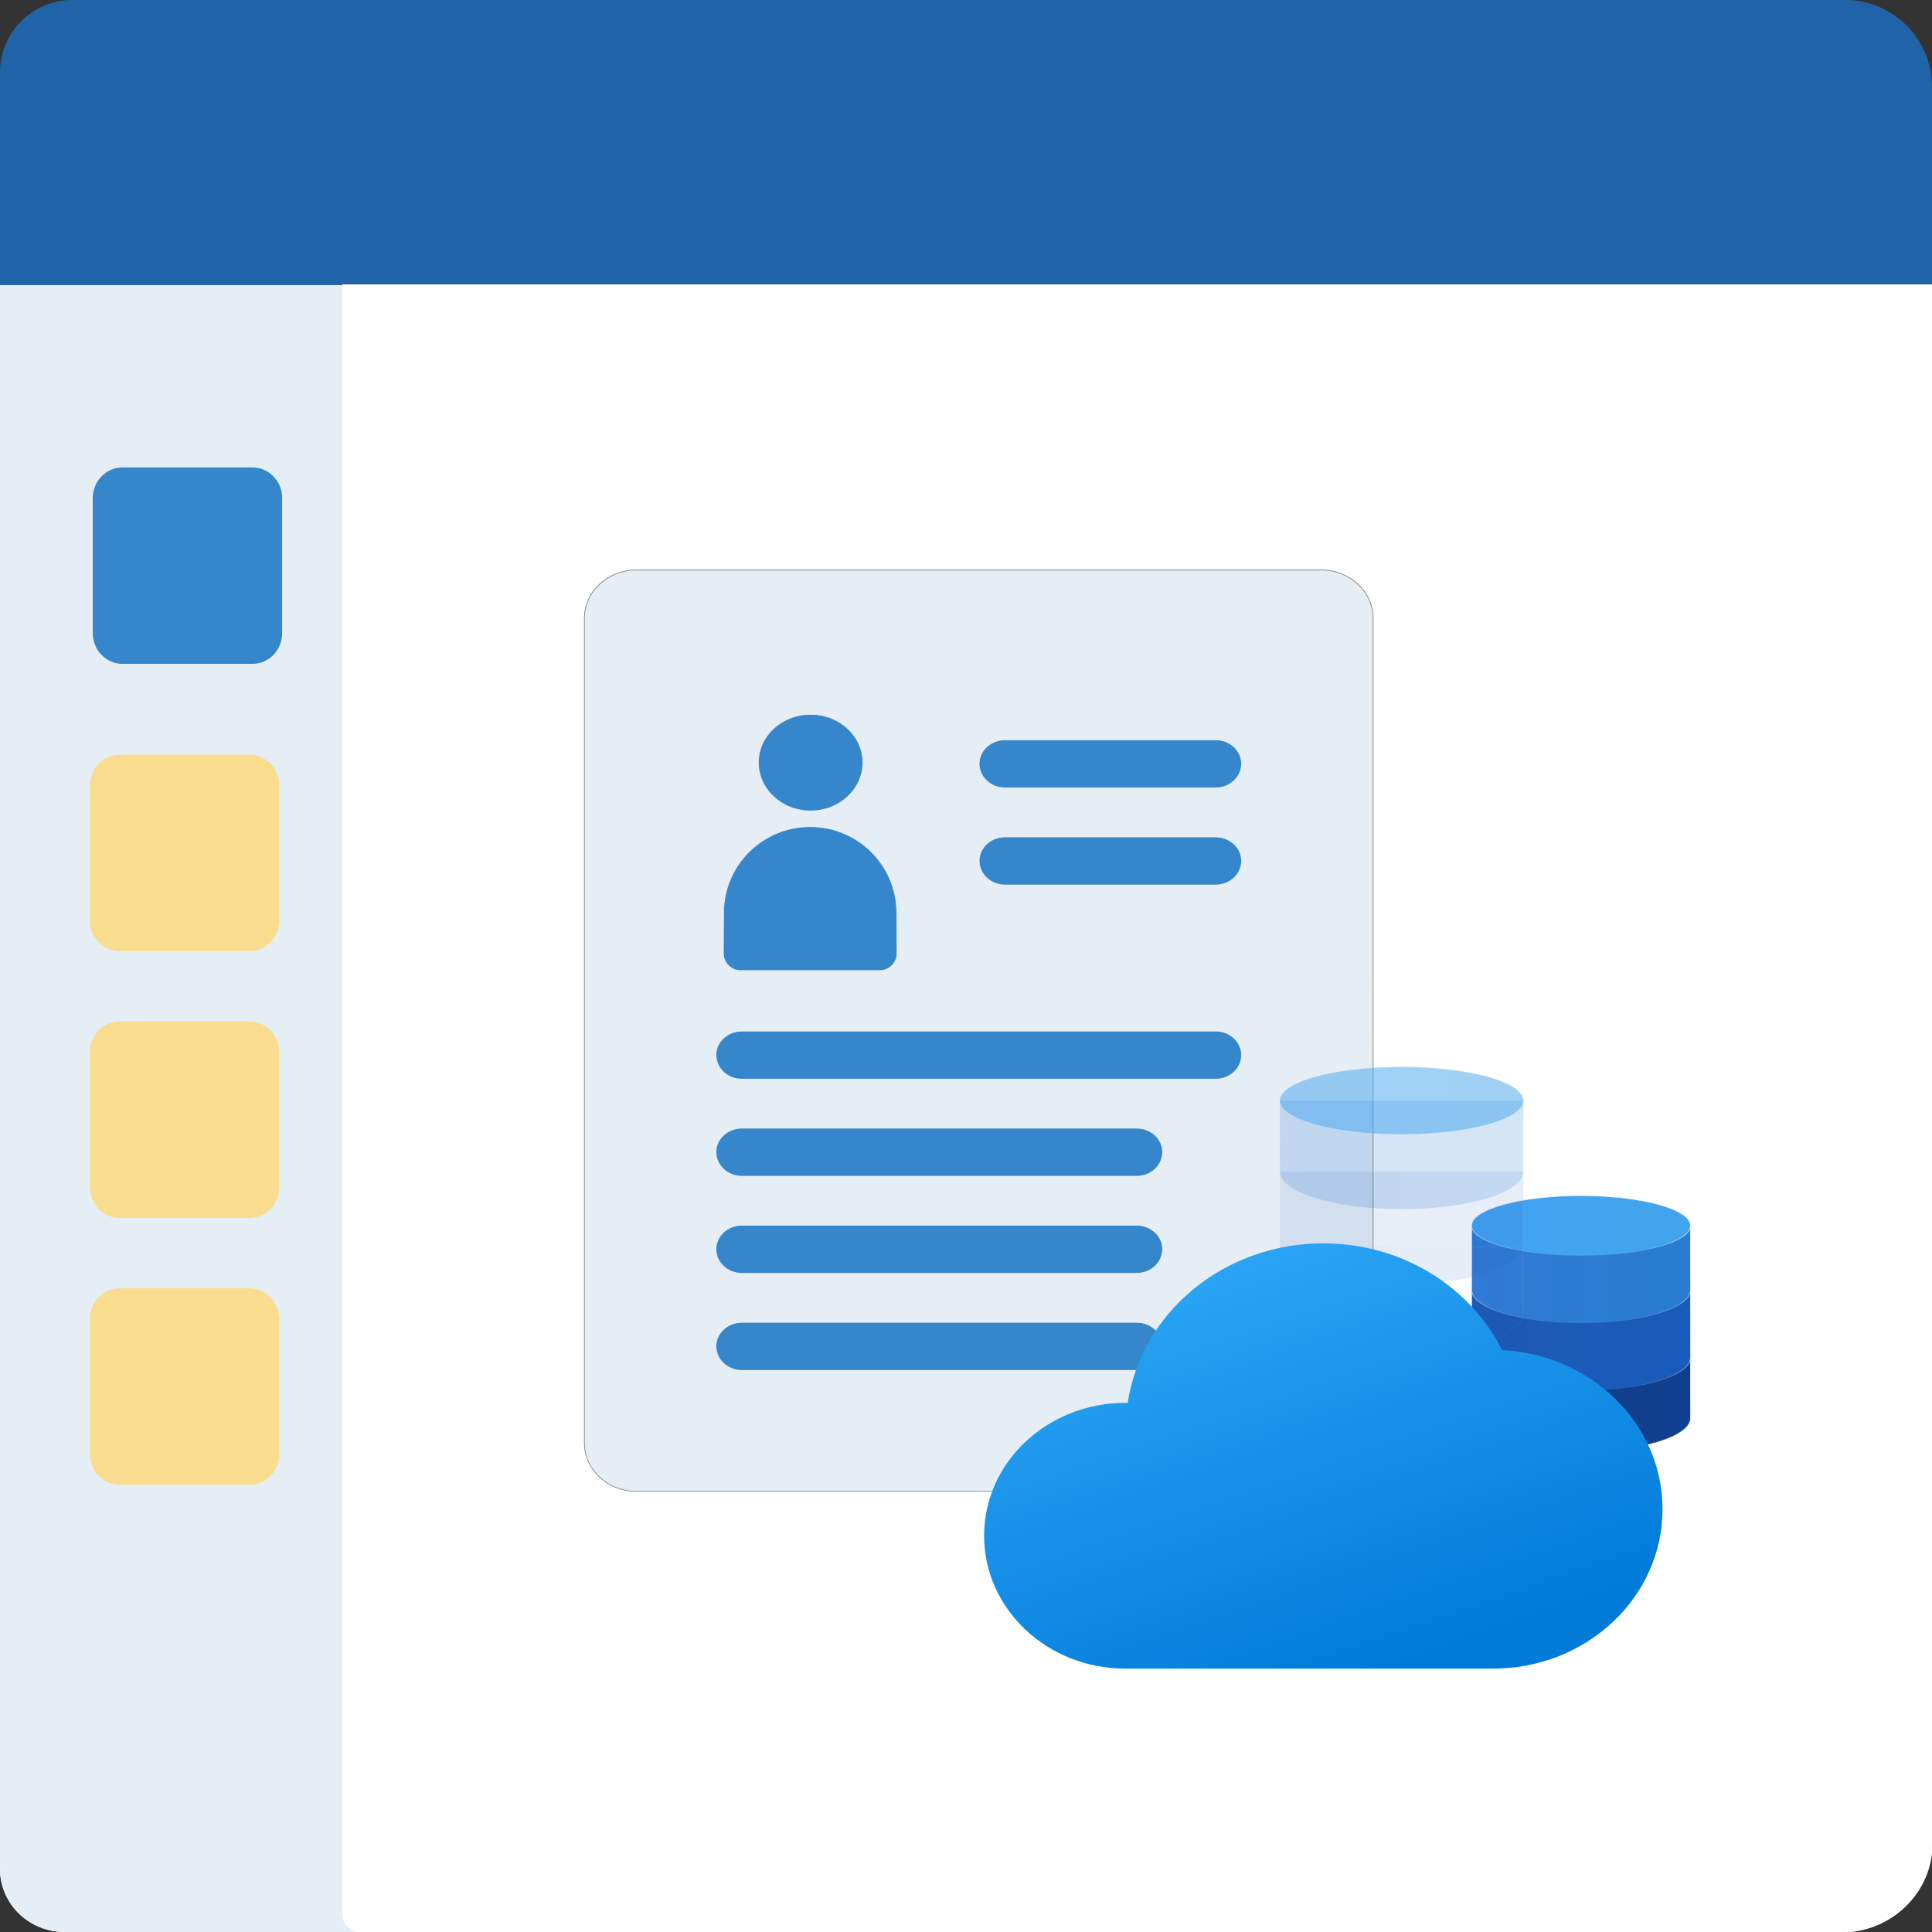 <svg width="400" height="400" viewBox="0 0 400 400" fill="none" xmlns="http://www.w3.org/2000/svg">
<rect x="0" y="0" width="400" height="400" fill="#333333" stroke="none"/>
<g clip-path="url(#clip0_3_193)">
<path d="M86 400H13.383C11.625 400.001 9.884 399.665 8.26 399.01C6.635 398.356 5.159 397.395 3.916 396.184C2.673 394.972 1.688 393.534 1.016 391.952C0.344 390.37 -0.002 388.673 5.14231e-06 386.961V59H72.629V386.961C72.628 388.673 72.972 390.368 73.644 391.95C74.315 393.531 75.299 394.97 76.541 396.18C77.783 397.39 79.258 398.351 80.881 399.007C82.504 399.663 84.243 400 86 400Z" fill="white"/>
<path d="M86 400H13.383C11.625 400.001 9.884 399.665 8.26 399.01C6.635 398.356 5.159 397.395 3.916 396.184C2.673 394.972 1.688 393.534 1.016 391.952C0.344 390.37 -0.002 388.673 5.14231e-06 386.961V59H72.629V386.961C72.628 388.673 72.972 390.368 73.644 391.95C74.315 393.531 75.299 394.97 76.541 396.18C77.783 397.39 79.258 398.351 80.881 399.007C82.504 399.663 84.243 400 86 400Z" fill="#E6EEF5"/>
<path d="M51.675 156.25H24.744C21.351 156.25 18.6 159.103 18.6 162.622V190.546C18.6 194.065 21.351 196.918 24.744 196.918H51.675C55.068 196.918 57.819 194.065 57.819 190.546V162.622C57.819 159.103 55.068 156.25 51.675 156.25Z" fill="#FED86E" fill-opacity="0.76"/>
<path d="M51.675 211.493H24.744C21.351 211.493 18.6 214.345 18.6 217.864V245.789C18.6 249.308 21.351 252.16 24.744 252.16H51.675C55.068 252.16 57.819 249.308 57.819 245.789V217.864C57.819 214.345 55.068 211.493 51.675 211.493Z" fill="#FED86E" fill-opacity="0.76"/>
<path d="M51.675 266.735H24.744C21.351 266.735 18.6 269.588 18.6 273.106V301.031C18.6 304.55 21.351 307.402 24.744 307.402H51.675C55.068 307.402 57.819 304.55 57.819 301.031V273.106C57.819 269.588 55.068 266.735 51.675 266.735Z" fill="#FED86E" fill-opacity="0.76"/>
<path d="M52.277 96.774H25.347C21.953 96.774 19.202 99.626 19.202 103.146V131.07C19.202 134.589 21.953 137.442 25.347 137.442H52.277C55.67 137.442 58.422 134.589 58.422 131.07V103.146C58.422 99.626 55.67 96.774 52.277 96.774Z" fill="#3586CB"/>
<path d="M0 15C0 6.716 6.716 0 15 0H382C391.941 0 400 8.059 400 18V59H0V15Z" fill="#297CD2"/>
<path d="M0 15C0 6.716 6.716 0 15 0H382C391.941 0 400 8.059 400 18V59H0V15Z" fill="black" fill-opacity="0.2"/>
<path d="M71 59H400V381.682C400 391.798 391.543 400 381.113 400H74.878C72.736 400 71 398.316 71 396.239V59Z" fill="white" stroke="white" stroke-width="0.25"/>
<path d="M284.284 127.965V298.813C284.284 304.312 279.452 308.778 273.473 308.778H131.811C125.831 308.778 121 304.312 121 298.813V127.965C121 122.466 125.831 118 131.811 118H273.473C279.452 118 284.284 122.466 284.284 127.965Z" fill="white" fill-opacity="0.833"/>
<path d="M284.284 127.965V298.813C284.284 304.312 279.452 308.778 273.473 308.778H131.811C125.831 308.778 121 304.312 121 298.813V127.965C121 122.466 125.831 118 131.811 118H273.473C279.452 118 284.284 122.466 284.284 127.965Z" fill="#E6EEF5"/>
<path d="M284.284 127.965V298.813C284.284 304.312 279.452 308.778 273.473 308.778H131.811C125.831 308.778 121 304.312 121 298.813V127.965C121 122.466 125.831 118 131.811 118H273.473C279.452 118 284.284 122.466 284.284 127.965Z" stroke="url(#paint0_linear_3_193)" stroke-width="0.15"/>
<path d="M284.284 127.965V298.813C284.284 304.312 279.452 308.778 273.473 308.778H131.811C125.831 308.778 121 304.312 121 298.813V127.965C121 122.466 125.831 118 131.811 118H273.473C279.452 118 284.284 122.466 284.284 127.965Z" stroke="#696969" stroke-opacity="0.8" stroke-width="0.15"/>
<path d="M178.641 157.859C178.641 163.356 173.808 167.824 167.83 167.824C161.852 167.824 157.018 163.356 157.018 157.859C157.018 152.362 161.852 147.894 167.83 147.894C173.808 147.894 178.641 152.362 178.641 157.859Z" fill="#3586CB" stroke="url(#paint1_linear_3_193)" stroke-width="0.15"/>
<path d="M149.816 188.997C149.816 179.138 157.838 171.146 167.738 171.146C177.637 171.146 185.661 179.138 185.661 188.997V197.367C185.661 199.299 184.084 200.869 182.144 200.869H153.332C151.392 200.869 149.816 199.299 149.816 197.367V188.997Z" fill="#3586CB" stroke="url(#paint2_linear_3_193)" stroke-width="0.15"/>
<path d="M153.606 233.574H235.333C238.3 233.574 240.696 235.794 240.696 238.513C240.696 241.234 238.3 243.454 235.333 243.454H153.606C150.639 243.454 148.242 241.234 148.242 238.513C148.242 235.794 150.639 233.574 153.606 233.574Z" fill="#3586CB" stroke="url(#paint3_linear_3_193)" stroke-width="0.15"/>
<path d="M153.606 213.475H251.678C254.646 213.475 257.042 215.694 257.042 218.414C257.042 221.135 254.646 223.354 251.678 223.354H153.606C150.639 223.354 148.242 221.135 148.242 218.414C148.242 215.694 150.639 213.475 153.606 213.475Z" fill="#3586CB" stroke="url(#paint4_linear_3_193)" stroke-width="0.15"/>
<path d="M153.606 273.774H235.333C238.3 273.774 240.696 275.994 240.696 278.715C240.696 281.434 238.3 283.654 235.333 283.654H153.606C150.639 283.654 148.242 281.434 148.242 278.715C148.242 275.994 150.639 273.774 153.606 273.774Z" fill="#3586CB" stroke="url(#paint5_linear_3_193)" stroke-width="0.15"/>
<path d="M153.606 253.675H235.333C238.3 253.675 240.696 255.893 240.696 258.614C240.696 261.334 238.3 263.553 235.333 263.553H153.606C150.639 263.553 148.242 261.334 148.242 258.614C148.242 255.893 150.639 253.675 153.606 253.675Z" fill="#3586CB" stroke="url(#paint6_linear_3_193)" stroke-width="0.15"/>
<path d="M208.091 173.275H251.678C254.646 173.275 257.041 175.494 257.041 178.214C257.041 180.935 254.646 183.153 251.678 183.153H208.091C205.123 183.153 202.727 180.935 202.727 178.214C202.727 175.494 205.123 173.275 208.091 173.275Z" fill="#3586CB" stroke="url(#paint7_linear_3_193)" stroke-width="0.15"/>
<path d="M208.091 153.175H251.678C254.646 153.175 257.041 155.394 257.041 158.115C257.041 160.834 254.646 163.054 251.678 163.054H208.091C205.123 163.054 202.727 160.834 202.727 158.115C202.727 155.394 205.123 153.175 208.091 153.175Z" fill="#3586CB" stroke="url(#paint8_linear_3_193)" stroke-width="0.15"/>
<path d="M350 281.107V281.112V281.119V281.126V281.134V281.141V281.149V281.158V281.166V281.175V281.183V281.192V281.202V281.211V281.221V281.232V281.242V281.252V281.264V281.274V281.285V281.297V281.309V281.32V281.333V281.345V281.358V281.371V281.384V281.398V281.41V281.424V281.439V281.452V281.467V281.482V281.497V281.512V281.526V281.542V281.558V281.574V281.59V281.606V281.623V281.639V281.656V281.673V281.69V281.708V281.726V281.744V281.762V281.78V281.798V281.818V281.836V281.855V281.875V281.894V281.913V281.934V281.953V281.974V281.994V282.015V282.035V282.057V282.077V282.099V282.12V282.142V282.164V282.185V282.208V282.23V282.252V282.275V282.298V282.321V282.343V282.367V282.391V282.414V282.438V282.462V282.487V282.511V282.535V282.56V282.585V282.61V282.635V282.66V282.685V282.711V282.736V282.762V282.788V282.814V282.841V282.867V282.894V282.92V282.948V282.974V283.001V283.028V283.056V283.083V283.111V283.139V283.167V283.194V283.223V283.251V283.28V283.308V283.337V283.366V283.395V283.424V283.453V283.482V283.512V283.541V283.571V283.601V283.631V283.661V283.692V283.721V283.752V283.783V283.813V283.844V283.875V283.906V283.936V283.967V283.999V284.03V284.061V284.093V284.125V284.156V284.188V284.22V284.253V284.284V284.316V284.348V284.381V284.413V284.446V284.479V284.512V284.544V284.577V284.61V284.643V284.676V284.71V284.743V284.776V284.81V284.843V284.877V284.91V284.944V284.978V285.013V285.046V285.08V285.114V285.148V285.182V285.217V285.252V285.286V285.32V285.355V285.389V285.423V285.459V285.494V285.528V285.563V285.599V285.633V285.668V285.703V285.739V285.774V285.809V285.844V285.88V285.915V285.95V285.985V286.021V286.056V286.092V286.128V286.163V286.198V286.235V286.27V286.306V286.342V286.378V286.413V286.45V286.485V286.521V286.557V286.593V286.628V286.665V286.701V286.736V286.773V286.809V286.846V286.881V286.917V286.954V286.99V287.025V287.062V287.098V287.135V287.17V287.206V287.243V287.279V287.316V287.351V287.387V287.424V287.46V287.496V287.532V287.568V287.605V287.641V287.677V287.713V287.749V287.785V287.821V287.857V287.894V287.93V287.965V288.002V288.038V288.073V288.11V288.145V288.181V288.217V288.253V288.288V288.325V288.36V288.396V288.432V288.467V288.503V288.539V288.574V288.609V288.646V288.681V288.716V288.751V288.787V288.822V288.857V288.893V288.928V288.963V288.997V289.032V289.068V289.103V289.137V289.172V289.207V289.242V289.276V289.311V289.345V289.379V289.414V289.449V289.483V289.517V289.551V289.585V289.62V289.653V289.687V289.721V289.754V289.788V289.822V289.855V289.888V289.922V289.955V289.988V290.021V290.054V290.087V290.12V290.153V290.185V290.218V290.251V290.283V290.316V290.348V290.38V290.411V290.443V290.475V290.507V290.539V290.571V290.603V290.633V290.665V290.696V290.727V290.757V290.789V290.82V290.851V290.88V290.911V290.942V290.971V291.002V291.032V291.061V291.091V291.12V291.15V291.179V291.209V291.238V291.267V291.296V291.325V291.354V291.382V291.41V291.439V291.466V291.495V291.522V291.55V291.578V291.605V291.632V291.66V291.687V291.713V291.74V291.767V291.794V291.82V291.846V291.872V291.897V291.924V291.95V291.975V292V292.025V292.05V292.075V292.1V292.124V292.149V292.173V292.197V292.221V292.244V292.268V292.291V292.315V292.338V292.361V292.383V292.406V292.428V292.45V292.472V292.495V292.516V292.537V292.559V292.58V292.601V292.622V292.643V292.663V292.683V292.703V292.723V292.743V292.762V292.781V292.801V292.819V292.838V292.857V292.875V292.893V292.911V292.929V292.946V292.964V292.982V292.999V293.015V293.032V293.048V293.064V293.08V293.096V293.111V293.126V293.142V293.157V293.172V293.185V293.2V293.214V293.228V293.241V293.255V293.268V293.281V293.294V293.306V293.319V293.331V293.342V293.354V293.365V293.377V293.388V293.398V293.408V293.419V293.429V293.438V293.448V293.457V293.466V293.476V293.484V293.491V293.499V293.507V293.515V293.522V293.53V293.537V293.543V293.55V293.555V293.561V293.567V293.572V293.577V293.583V293.586V293.59V293.595V293.598V293.602V293.605V293.609C350 294.534 349.39 295.431 348.248 296.261C347.108 297.09 345.451 297.84 343.399 298.472C339.292 299.733 333.613 300.515 327.338 300.515C321.064 300.515 315.386 299.733 311.28 298.472C309.226 297.84 307.57 297.09 306.43 296.261C305.288 295.431 304.678 294.534 304.678 293.609V293.605V293.602V293.598V293.595V293.59V293.586V293.583V293.577V293.572V293.567V293.561V293.555V293.55V293.543V293.537V293.53V293.522V293.515V293.507V293.499V293.491V293.484V293.476V293.466V293.457V293.448V293.438V293.429V293.419V293.408V293.398V293.388V293.377V293.365V293.354V293.342V293.331V293.319V293.306V293.294V293.281V293.268V293.255V293.241V293.228V293.214V293.2V293.185V293.172V293.157V293.142V293.126V293.111V293.096V293.08V293.064V293.048V293.032V293.015V292.999V292.982V292.964V292.946V292.929V292.911V292.893V292.875V292.857V292.838V292.819V292.801V292.781V292.762V292.743V292.723V292.703V292.683V292.663V292.643V292.622V292.601V292.58V292.559V292.537V292.516V292.495V292.472V292.45V292.428V292.406V292.383V292.361V292.338V292.315V292.291V292.268V292.244V292.221V292.197V292.173V292.149V292.124V292.1V292.075V292.05V292.025V292V291.975V291.95V291.924V291.897V291.872V291.846V291.82V291.794V291.767V291.74V291.713V291.687V291.66V291.632V291.605V291.578V291.55V291.522V291.495V291.466V291.439V291.41V291.382V291.354V291.325V291.296V291.267V291.238V291.209V291.179V291.15V291.12V291.091V291.061V291.032V291.002V290.971V290.942V290.911V290.88V290.851V290.82V290.789V290.757V290.727V290.696V290.665V290.633V290.603V290.571V290.539V290.507V290.475V290.443V290.411V290.38V290.348V290.316V290.283V290.251V290.218V290.185V290.153V290.12V290.087V290.054V290.021V289.988V289.955V289.922V289.888V289.855V289.822V289.788V289.754V289.721V289.687V289.653V289.62V289.585V289.551V289.517V289.483V289.449V289.414V289.379V289.345V289.311V289.276V289.242V289.207V289.172V289.137V289.103V289.068V289.032V288.997V288.963V288.928V288.893V288.857V288.822V288.787V288.751V288.716V288.681V288.646V288.609V288.574V288.539V288.503V288.467V288.432V288.396V288.36V288.325V288.288V288.253V288.217V288.181V288.145V288.11V288.073V288.038V288.002V287.965V287.93V287.894V287.857V287.821V287.785V287.749V287.713V287.677V287.641V287.605V287.568V287.532V287.496V287.46V287.424V287.387V287.351V287.316V287.279V287.243V287.206V287.17V287.135V287.098V287.062V287.025V286.99V286.954V286.917V286.881V286.846V286.809V286.773V286.736V286.701V286.665V286.628V286.593V286.557V286.521V286.485V286.45V286.413V286.378V286.342V286.306V286.27V286.235V286.198V286.163V286.128V286.092V286.056V286.021V285.985V285.95V285.915V285.88V285.844V285.809V285.774V285.739V285.703V285.668V285.633V285.599V285.563V285.528V285.494V285.459V285.423V285.389V285.355V285.32V285.286V285.252V285.217V285.182V285.148V285.114V285.08V285.046V285.013V284.978V284.944V284.91V284.877V284.843V284.81V284.776V284.743V284.71V284.676V284.643V284.61V284.577V284.544V284.512V284.479V284.446V284.413V284.381V284.348V284.316V284.284V284.253V284.22V284.188V284.156V284.125V284.093V284.061V284.03V283.999V283.967V283.936V283.906V283.875V283.844V283.813V283.783V283.752V283.721V283.692V283.661V283.631V283.601V283.571V283.541V283.512V283.482V283.453V283.424V283.395V283.366V283.337V283.308V283.28V283.251V283.223V283.194V283.167V283.139V283.111V283.083V283.056V283.028V283.001V282.974V282.948V282.92V282.894V282.867V282.841V282.814V282.788V282.762V282.736V282.711V282.685V282.66V282.635V282.61V282.585V282.56V282.535V282.511V282.487V282.462V282.438V282.414V282.391V282.367V282.343V282.321V282.298V282.275V282.252V282.23V282.208V282.185V282.164V282.142V282.12V282.099V282.077V282.057V282.035V282.015V281.994V281.974V281.953V281.934V281.913V281.894V281.875V281.855V281.836V281.818V281.798V281.78V281.762V281.744V281.726V281.708V281.69V281.673V281.656V281.639V281.623V281.606V281.59V281.574V281.558V281.542V281.526V281.512V281.497V281.482V281.467V281.452V281.439V281.424V281.41V281.398V281.384V281.371V281.358V281.345V281.333V281.32V281.309V281.297V281.285V281.274V281.264V281.252V281.242V281.232V281.221V281.211V281.202V281.192V281.183V281.175V281.166V281.158V281.149V281.141V281.134V281.126V281.119V281.112V281.107H350Z" fill="url(#paint9_linear_3_193)" stroke="url(#paint10_linear_3_193)" stroke-width="0.15"/>
<path d="M350 267.121V267.122V267.129V267.137V267.145V267.153V267.161V267.17V267.178V267.187V267.197V267.206V267.217V267.227V267.237V267.249V267.259V267.27V267.282V267.294V267.305V267.318V267.33V267.344V267.357V267.37V267.384V267.398V267.411V267.426V267.441V267.456V267.47V267.486V267.501V267.517V267.533V267.55V267.566V267.583V267.6V267.617V267.634V267.652V267.671V267.689V267.707V267.725V267.745V267.763V267.782V267.802V267.822V267.841V267.862V267.882V267.903V267.923V267.945V267.966V267.987V268.01V268.031V268.053V268.076V268.098V268.121V268.144V268.167V268.19V268.213V268.237V268.261V268.285V268.31V268.334V268.359V268.384V268.409V268.434V268.459V268.485V268.51V268.537V268.563V268.59V268.616V268.642V268.67V268.697V268.724V268.752V268.779V268.807V268.835V268.863V268.892V268.92V268.948V268.977V269.006V269.035V269.064V269.094V269.124V269.153V269.183V269.214V269.244V269.274V269.305V269.335V269.366V269.397V269.429V269.459V269.491V269.523V269.555V269.587V269.619V269.65V269.682V269.715V269.747V269.78V269.813V269.846V269.879V269.912V269.946V269.979V270.012V270.046V270.081V270.115V270.149V270.183V270.217V270.251V270.286V270.321V270.356V270.39V270.425V270.461V270.496V270.531V270.566V270.603V270.638V270.673V270.71V270.745V270.781V270.818V270.854V270.891V270.927V270.963V271V271.037V271.074V271.11V271.148V271.185V271.222V271.259V271.297V271.334V271.372V271.409V271.447V271.485V271.522V271.561V271.598V271.637V271.675V271.713V271.751V271.79V271.828V271.867V271.904V271.943V271.982V272.02V272.059V272.099V272.138V272.176V272.215V272.255V272.294V272.333V272.372V272.412V272.451V272.49V272.529V272.569V272.609V272.649V272.687V272.727V272.767V272.807V272.847V272.886V272.926V272.966V273.006V273.046V273.085V273.125V273.165V273.205V273.246V273.286V273.326V273.365V273.406V273.446V273.486V273.526V273.567V273.607V273.648V273.687V273.727V273.768V273.808V273.848V273.889V273.929V273.97V274.009V274.049V274.09V274.13V274.171V274.211V274.251V274.291V274.331V274.372V274.412V274.452V274.493V274.533V274.573V274.614V274.653V274.693V274.733V274.774V274.814V274.854V274.893V274.933V274.973V275.014V275.054V275.094V275.133V275.173V275.213V275.253V275.293V275.331V275.371V275.411V275.451V275.491V275.529V275.569V275.609V275.648V275.688V275.726V275.766V275.805V275.843V275.883V275.922V275.961V275.999V276.038V276.077V276.115V276.154V276.193V276.231V276.27V276.309V276.346V276.385V276.423V276.461V276.499V276.538V276.575V276.613V276.65V276.688V276.725V276.763V276.8V276.838V276.875V276.912V276.949V276.986V277.023V277.06V277.096V277.133V277.169V277.205V277.242V277.278V277.315V277.351V277.386V277.423V277.458V277.493V277.529V277.565V277.6V277.636V277.67V277.705V277.74V277.774V277.81V277.844V277.878V277.912V277.946V277.98V278.014V278.049V278.082V278.116V278.149V278.182V278.215V278.248V278.281V278.314V278.347V278.378V278.41V278.443V278.475V278.507V278.539V278.571V278.602V278.633V278.664V278.696V278.727V278.757V278.788V278.818V278.848V278.878V278.909V278.938V278.968V278.997V279.027V279.055V279.085V279.113V279.142V279.172V279.199V279.227V279.256V279.283V279.311V279.339V279.366V279.393V279.42V279.447V279.473V279.499V279.527V279.552V279.578V279.604V279.629V279.654V279.68V279.704V279.729V279.754V279.778V279.802V279.827V279.85V279.874V279.897V279.92V279.943V279.966V279.988V280.011V280.033V280.054V280.077V280.098V280.119V280.141V280.161V280.182V280.202V280.223V280.243V280.263V280.282V280.301V280.321V280.34V280.358V280.376V280.395V280.413V280.431V280.448V280.465V280.482V280.499V280.516V280.532V280.548V280.564V280.58V280.596V280.611V280.626V280.64V280.655V280.669V280.683V280.696V280.71V280.723V280.736V280.749V280.761V280.774V280.785V280.796V280.808V280.819V280.83V280.841V280.851V280.861V280.87V280.881V280.89V280.899V280.907V280.916V280.924V280.932V280.939V280.946V280.953V280.96V280.967V280.973V280.978V280.984V280.99V280.994V280.999V281.003V281.008V281.011V281.015V281.018V281.022C350 281.947 349.39 282.844 348.248 283.675C347.108 284.503 345.451 285.253 343.399 285.885C339.292 287.148 333.613 287.929 327.338 287.929C321.064 287.929 315.386 287.148 311.28 285.885C309.226 285.253 307.57 284.503 306.43 283.675C305.288 282.844 304.678 281.947 304.678 281.022V281.018V281.015V281.011V281.008V281.003V280.999V280.994V280.99V280.984V280.978V280.973V280.967V280.96V280.953V280.946V280.939V280.932V280.924V280.916V280.907V280.899V280.89V280.881V280.87V280.861V280.851V280.841V280.83V280.819V280.808V280.796V280.785V280.774V280.761V280.749V280.736V280.723V280.71V280.696V280.683V280.669V280.655V280.64V280.626V280.611V280.596V280.58V280.564V280.548V280.532V280.516V280.499V280.482V280.465V280.448V280.431V280.413V280.395V280.376V280.358V280.34V280.321V280.301V280.282V280.263V280.243V280.223V280.202V280.182V280.161V280.141V280.119V280.098V280.077V280.054V280.033V280.011V279.988V279.966V279.943V279.92V279.897V279.874V279.85V279.827V279.802V279.778V279.754V279.729V279.704V279.68V279.654V279.629V279.604V279.578V279.552V279.527V279.499V279.473V279.447V279.42V279.393V279.366V279.339V279.311V279.283V279.256V279.227V279.199V279.172V279.142V279.113V279.085V279.055V279.027V278.997V278.968V278.938V278.909V278.878V278.848V278.818V278.788V278.757V278.727V278.696V278.664V278.633V278.602V278.571V278.539V278.507V278.475V278.443V278.41V278.378V278.347V278.314V278.281V278.248V278.215V278.182V278.149V278.116V278.082V278.049V278.014V277.98V277.946V277.912V277.878V277.844V277.81V277.774V277.74V277.705V277.67V277.636V277.6V277.565V277.529V277.493V277.458V277.423V277.386V277.351V277.315V277.278V277.242V277.205V277.169V277.133V277.096V277.06V277.023V276.986V276.949V276.912V276.875V276.838V276.8V276.763V276.725V276.688V276.65V276.613V276.575V276.538V276.499V276.461V276.423V276.385V276.346V276.309V276.27V276.231V276.193V276.154V276.115V276.077V276.038V275.999V275.961V275.922V275.883V275.843V275.805V275.766V275.726V275.688V275.648V275.609V275.569V275.529V275.491V275.451V275.411V275.371V275.331V275.293V275.253V275.213V275.173V275.133V275.094V275.054V275.014V274.973V274.933V274.893V274.854V274.814V274.774V274.733V274.693V274.653V274.614V274.573V274.533V274.493V274.452V274.412V274.372V274.331V274.291V274.251V274.211V274.171V274.13V274.09V274.049V274.009V273.97V273.929V273.889V273.848V273.808V273.768V273.727V273.687V273.648V273.607V273.567V273.526V273.486V273.446V273.406V273.365V273.326V273.286V273.246V273.205V273.165V273.125V273.085V273.046V273.006V272.966V272.926V272.886V272.847V272.807V272.767V272.727V272.687V272.649V272.609V272.569V272.529V272.49V272.451V272.412V272.372V272.333V272.294V272.255V272.215V272.176V272.138V272.099V272.059V272.02V271.982V271.943V271.904V271.867V271.828V271.79V271.751V271.713V271.675V271.637V271.598V271.561V271.522V271.485V271.447V271.409V271.372V271.334V271.297V271.259V271.222V271.185V271.148V271.11V271.074V271.037V271V270.963V270.927V270.891V270.854V270.818V270.781V270.745V270.71V270.673V270.638V270.603V270.566V270.531V270.496V270.461V270.425V270.39V270.356V270.321V270.286V270.251V270.217V270.183V270.149V270.115V270.081V270.046V270.012V269.979V269.946V269.912V269.879V269.846V269.813V269.78V269.747V269.715V269.682V269.65V269.619V269.587V269.555V269.523V269.491V269.459V269.429V269.397V269.366V269.335V269.305V269.274V269.244V269.214V269.183V269.153V269.124V269.094V269.064V269.035V269.006V268.977V268.948V268.92V268.892V268.863V268.835V268.807V268.779V268.752V268.724V268.697V268.67V268.642V268.616V268.59V268.563V268.537V268.51V268.485V268.459V268.434V268.409V268.384V268.359V268.334V268.31V268.285V268.261V268.237V268.213V268.19V268.167V268.144V268.121V268.098V268.076V268.053V268.031V268.01V267.987V267.966V267.945V267.923V267.903V267.882V267.862V267.841V267.822V267.802V267.782V267.763V267.745V267.725V267.707V267.689V267.671V267.652V267.634V267.617V267.6V267.583V267.566V267.55V267.533V267.517V267.501V267.486V267.47V267.456V267.441V267.426V267.411V267.398V267.384V267.37V267.357V267.344V267.33V267.318V267.305V267.294V267.282V267.27V267.259V267.249V267.237V267.227V267.217V267.206V267.197V267.187V267.178V267.17V267.161V267.153V267.145V267.137V267.129V267.122V267.121H350Z" fill="url(#paint11_linear_3_193)" stroke="url(#paint12_linear_3_193)" stroke-width="0.15"/>
<path d="M350 253.835V253.838V253.845V253.853V253.86V253.868V253.877V253.885V253.894V253.902V253.911V253.921V253.93V253.941V253.951V253.961V253.972V253.983V253.994V254.005V254.017V254.029V254.042V254.053V254.067V254.079V254.092V254.106V254.119V254.133V254.148V254.161V254.176V254.191V254.206V254.222V254.236V254.252V254.268V254.284V254.3V254.317V254.334V254.351V254.368V254.385V254.404V254.421V254.439V254.457V254.476V254.495V254.514V254.533V254.553V254.572V254.591V254.612V254.631V254.652V254.672V254.694V254.714V254.736V254.756V254.778V254.8V254.822V254.844V254.867V254.888V254.911V254.934V254.958V254.98V255.004V255.027V255.051V255.075V255.1V255.124V255.149V255.173V255.198V255.223V255.248V255.273V255.299V255.324V255.35V255.376V255.403V255.429V255.456V255.482V255.51V255.536V255.563V255.59V255.618V255.646V255.673V255.702V255.729V255.758V255.786V255.814V255.843V255.873V255.901V255.931V255.96V255.989V256.018V256.048V256.078V256.108V256.138V256.168V256.199V256.229V256.259V256.29V256.322V256.353V256.383V256.415V256.446V256.478V256.51V256.542V256.573V256.605V256.637V256.669V256.702V256.734V256.767V256.8V256.832V256.865V256.898V256.931V256.965V256.998V257.031V257.065V257.098V257.132V257.166V257.2V257.234V257.269V257.303V257.337V257.371V257.405V257.44V257.475V257.51V257.544V257.579V257.614V257.65V257.685V257.72V257.756V257.791V257.826V257.863V257.898V257.933V257.969V258.005V258.041V258.078V258.113V258.149V258.186V258.222V258.258V258.295V258.331V258.368V258.404V258.442V258.478V258.514V258.552V258.588V258.626V258.662V258.7V258.736V258.774V258.811V258.849V258.885V258.923V258.961V258.998V259.036V259.073V259.111V259.148V259.186V259.223V259.261V259.3V259.337V259.375V259.412V259.451V259.488V259.526V259.565V259.602V259.64V259.678V259.716V259.755V259.792V259.831V259.868V259.907V259.945V259.983V260.021V260.06V260.097V260.136V260.173V260.212V260.251V260.288V260.327V260.365V260.403V260.442V260.479V260.518V260.556V260.594V260.633V260.671V260.709V260.747V260.786V260.823V260.862V260.9V260.938V260.977V261.014V261.053V261.09V261.128V261.167V261.204V261.243V261.28V261.318V261.357V261.394V261.432V261.469V261.508V261.546V261.583V261.621V261.658V261.696V261.733V261.771V261.808V261.846V261.884V261.921V261.957V261.995V262.033V262.069V262.107V262.144V262.18V262.218V262.254V262.292V262.328V262.365V262.401V262.439V262.475V262.512V262.548V262.584V262.621V262.657V262.692V262.729V262.765V262.801V262.837V262.872V262.909V262.944V262.979V263.016V263.051V263.086V263.121V263.157V263.192V263.226V263.261V263.297V263.331V263.366V263.4V263.434V263.47V263.504V263.538V263.572V263.606V263.64V263.673V263.707V263.742V263.775V263.808V263.842V263.875V263.908V263.941V263.974V264.007V264.038V264.071V264.103V264.136V264.168V264.2V264.232V264.264V264.296V264.327V264.359V264.39V264.422V264.453V264.483V264.515V264.546V264.576V264.606V264.637V264.667V264.697V264.727V264.756V264.786V264.816V264.845V264.875V264.903V264.933V264.961V264.99V265.018V265.047V265.075V265.103V265.131V265.159V265.187V265.214V265.241V265.268V265.296V265.322V265.349V265.375V265.402V265.428V265.454V265.48V265.505V265.53V265.556V265.581V265.606V265.631V265.655V265.68V265.704V265.728V265.752V265.776V265.8V265.823V265.846V265.869V265.892V265.915V265.937V265.959V265.982V266.003V266.025V266.047V266.068V266.089V266.11V266.131V266.151V266.172V266.191V266.212V266.231V266.25V266.27V266.289V266.308V266.327V266.345V266.363V266.381V266.399V266.416V266.435V266.452V266.469V266.485V266.502V266.518V266.534V266.55V266.566V266.581V266.596V266.611V266.626V266.641V266.654V266.669V266.683V266.696V266.709V266.723V266.735V266.748V266.76V266.773V266.784V266.795V266.807V266.818V266.83V266.84V266.85V266.86V266.87V266.88V266.89V266.899V266.907V266.916V266.924V266.933V266.94V266.948V266.956V266.963V266.969V266.975V266.982V266.988V266.993V266.999V267.005V267.009V267.014V267.018V267.022V267.026V267.03V267.033V267.035C350 267.96 349.39 268.858 348.248 269.689C347.108 270.518 345.451 271.268 343.399 271.9C339.292 273.161 333.613 273.943 327.338 273.943C321.064 273.943 315.386 273.161 311.28 271.9C309.226 271.268 307.57 270.518 306.43 269.689C305.288 268.858 304.678 267.96 304.678 267.035V267.033V267.03V267.026V267.022V267.018V267.014V267.009V267.005V266.999V266.993V266.988V266.982V266.975V266.969V266.963V266.956V266.948V266.94V266.933V266.924V266.916V266.907V266.899V266.89V266.88V266.87V266.86V266.85V266.84V266.83V266.818V266.807V266.795V266.784V266.773V266.76V266.748V266.735V266.723V266.709V266.696V266.683V266.669V266.654V266.641V266.626V266.611V266.596V266.581V266.566V266.55V266.534V266.518V266.502V266.485V266.469V266.452V266.435V266.416V266.399V266.381V266.363V266.345V266.327V266.308V266.289V266.27V266.25V266.231V266.212V266.191V266.172V266.151V266.131V266.11V266.089V266.068V266.047V266.025V266.003V265.982V265.959V265.937V265.915V265.892V265.869V265.846V265.823V265.8V265.776V265.752V265.728V265.704V265.68V265.655V265.631V265.606V265.581V265.556V265.53V265.505V265.48V265.454V265.428V265.402V265.375V265.349V265.322V265.296V265.268V265.241V265.214V265.187V265.159V265.131V265.103V265.075V265.047V265.018V264.99V264.961V264.933V264.903V264.875V264.845V264.816V264.786V264.756V264.727V264.697V264.667V264.637V264.606V264.576V264.546V264.515V264.483V264.453V264.422V264.39V264.359V264.327V264.296V264.264V264.232V264.2V264.168V264.136V264.103V264.071V264.038V264.007V263.974V263.941V263.908V263.875V263.842V263.808V263.775V263.742V263.707V263.673V263.64V263.606V263.572V263.538V263.504V263.47V263.434V263.4V263.366V263.331V263.297V263.261V263.226V263.192V263.157V263.121V263.086V263.051V263.016V262.979V262.944V262.909V262.872V262.837V262.801V262.765V262.729V262.692V262.657V262.621V262.584V262.548V262.512V262.475V262.439V262.401V262.365V262.328V262.292V262.254V262.218V262.18V262.144V262.107V262.069V262.033V261.995V261.957V261.921V261.884V261.846V261.808V261.771V261.733V261.696V261.658V261.621V261.583V261.546V261.508V261.469V261.432V261.394V261.357V261.318V261.28V261.243V261.204V261.167V261.128V261.09V261.053V261.014V260.977V260.938V260.9V260.862V260.823V260.786V260.747V260.709V260.671V260.633V260.594V260.556V260.518V260.479V260.442V260.403V260.365V260.327V260.288V260.251V260.212V260.173V260.136V260.097V260.06V260.021V259.983V259.945V259.907V259.868V259.831V259.792V259.755V259.716V259.678V259.64V259.602V259.565V259.526V259.488V259.451V259.412V259.375V259.337V259.3V259.261V259.223V259.186V259.148V259.111V259.073V259.036V258.998V258.961V258.923V258.885V258.849V258.811V258.774V258.736V258.7V258.662V258.626V258.588V258.552V258.514V258.478V258.442V258.404V258.368V258.331V258.295V258.258V258.222V258.186V258.149V258.113V258.078V258.041V258.005V257.969V257.933V257.898V257.863V257.826V257.791V257.756V257.72V257.685V257.65V257.614V257.579V257.544V257.51V257.475V257.44V257.405V257.371V257.337V257.303V257.269V257.234V257.2V257.166V257.132V257.098V257.065V257.031V256.998V256.965V256.931V256.898V256.865V256.832V256.8V256.767V256.734V256.702V256.669V256.637V256.605V256.573V256.542V256.51V256.478V256.446V256.415V256.383V256.353V256.322V256.29V256.259V256.229V256.199V256.168V256.138V256.108V256.078V256.048V256.018V255.989V255.96V255.931V255.901V255.873V255.843V255.814V255.786V255.758V255.729V255.702V255.673V255.646V255.618V255.59V255.563V255.536V255.51V255.482V255.456V255.429V255.403V255.376V255.35V255.324V255.299V255.273V255.248V255.223V255.198V255.173V255.149V255.124V255.1V255.075V255.051V255.027V255.004V254.98V254.958V254.934V254.911V254.888V254.867V254.844V254.822V254.8V254.778V254.756V254.736V254.714V254.694V254.672V254.652V254.631V254.612V254.591V254.572V254.553V254.533V254.514V254.495V254.476V254.457V254.439V254.421V254.404V254.385V254.368V254.351V254.334V254.317V254.3V254.284V254.268V254.252V254.236V254.222V254.206V254.191V254.176V254.161V254.148V254.133V254.119V254.106V254.092V254.079V254.067V254.053V254.042V254.029V254.017V254.005V253.994V253.983V253.972V253.961V253.951V253.941V253.93V253.921V253.911V253.902V253.894V253.885V253.877V253.868V253.86V253.853V253.845V253.838V253.835H350Z" fill="url(#paint13_linear_3_193)" stroke="url(#paint14_linear_3_193)" stroke-width="0.15"/>
<path d="M350 253.75C350 254.574 349.396 255.379 348.251 256.128C347.111 256.874 345.454 257.549 343.401 258.118C339.293 259.255 333.615 259.958 327.338 259.958C321.064 259.958 315.385 259.255 311.277 258.118C309.224 257.549 307.567 256.874 306.427 256.128C305.282 255.379 304.678 254.574 304.678 253.75C304.678 252.925 305.282 252.121 306.427 251.372C307.567 250.626 309.224 249.951 311.277 249.382C315.385 248.245 321.064 247.542 327.338 247.542C333.615 247.542 339.293 248.245 343.401 249.382C345.454 249.951 347.111 250.626 348.251 251.372C349.396 252.121 350 252.925 350 253.75Z" fill="url(#paint15_linear_3_193)" stroke="url(#paint16_linear_3_193)" stroke-width="0.15"/>
<path d="M315.4 258.085H264.978C264.978 258.085 264.978 271.503 264.978 272.035C264.978 276.317 276.265 279.786 290.188 279.786C304.111 279.786 315.4 276.317 315.4 272.035C315.4 271.503 315.4 258.085 315.4 258.085Z" fill="url(#paint17_linear_3_193)" fill-opacity="0.1"/>
<path d="M315.314 258.17V258.171V258.178V258.186V258.192V258.2V258.21V258.217V258.227V258.236V258.245V258.255V258.264V258.274V258.285V258.296V258.306V258.318V258.329V258.341V258.353V258.365V258.378V258.39V258.404V258.417V258.43V258.444V258.459V258.472V258.487V258.502V258.517V258.532V258.547V258.563V258.579V258.595V258.611V258.628V258.645V258.662V258.679V258.698V258.715V258.733V258.751V258.77V258.789V258.808V258.827V258.847V258.866V258.885V258.906V258.926V258.947V258.967V258.988V259.009V259.031V259.053V259.074V259.096V259.117V259.14V259.163V259.186V259.208V259.232V259.255V259.279V259.303V259.327V259.351V259.375V259.4V259.425V259.45V259.475V259.5V259.525V259.551V259.577V259.603V259.629V259.656V259.682V259.709V259.735V259.763V259.79V259.817V259.846V259.873V259.901V259.929V259.957V259.986V260.014V260.044V260.072V260.102V260.13V260.16V260.189V260.219V260.25V260.279V260.31V260.339V260.37V260.401V260.432V260.463V260.494V260.525V260.557V260.589V260.619V260.651V260.684V260.716V260.748V260.781V260.813V260.846V260.879V260.912V260.945V260.978V261.011V261.044V261.078V261.111V261.145V261.179V261.213V261.247V261.282V261.316V261.35V261.385V261.419V261.455V261.49V261.525V261.559V261.594V261.631V261.666V261.701V261.737V261.773V261.808V261.845V261.881V261.916V261.953V261.989V262.026V262.062V262.1V262.136V262.172V262.21V262.246V262.284V262.322V262.358V262.395V262.433V262.471V262.508V262.546V262.583V262.621V262.659V262.697V262.735V262.773V262.811V262.849V262.888V262.926V262.964V263.003V263.042V263.08V263.119V263.158V263.196V263.235V263.274V263.313V263.352V263.391V263.43V263.47V263.508V263.548V263.587V263.627V263.665V263.705V263.745V263.784V263.823V263.863V263.902V263.942V263.982V264.021V264.061V264.101V264.141V264.181V264.22V264.26V264.3V264.34V264.38V264.42V264.459V264.499V264.54V264.58V264.62V264.66V264.699V264.74V264.78V264.82V264.86V264.9V264.941V264.981V265.02V265.06V265.101V265.141V265.181V265.221V265.262V265.301V265.341V265.381V265.422V265.462V265.502V265.541V265.581V265.621V265.662V265.702V265.742V265.782V265.821V265.861V265.901V265.941V265.981V266.02V266.06V266.1V266.14V266.18V266.218V266.258V266.298V266.338V266.378V266.416V266.456V266.495V266.535V266.575V266.613V266.652V266.692V266.73V266.77V266.809V266.848V266.886V266.925V266.965V267.004V267.042V267.08V267.118V267.157V267.196V267.235V267.272V267.311V267.349V267.387V267.425V267.463V267.501V267.538V267.577V267.615V267.652V267.69V267.727V267.764V267.801V267.839V267.876V267.913V267.95V267.987V268.023V268.059V268.097V268.133V268.17V268.206V268.241V268.278V268.314V268.35V268.386V268.421V268.458V268.493V268.528V268.563V268.599V268.634V268.669V268.703V268.739V268.773V268.808V268.842V268.876V268.911V268.945V268.979V269.013V269.046V269.08V269.113V269.146V269.18V269.213V269.246V269.278V269.311V269.344V269.376V269.409V269.441V269.473V269.504V269.536V269.568V269.599V269.631V269.661V269.693V269.724V269.755V269.785V269.815V269.846V269.875V269.906V269.936V269.965V269.995V270.024V270.053V270.082V270.111V270.14V270.169V270.197V270.225V270.253V270.28V270.309V270.336V270.363V270.391V270.418V270.444V270.472V270.498V270.524V270.55V270.576V270.601V270.627V270.652V270.677V270.703V270.728V270.753V270.776V270.8V270.825V270.848V270.872V270.896V270.919V270.943V270.965V270.988V271.01V271.032V271.054V271.076V271.097V271.119V271.141V271.161V271.183V271.203V271.224V271.243V271.263V271.283V271.302V271.321V271.341V271.359V271.378V271.397V271.415V271.433V271.45V271.467V271.485V271.501V271.518V271.535V271.551V271.567V271.583V271.599V271.614V271.629V271.643V271.658V271.673V271.687V271.7V271.714V271.728V271.741V271.754V271.766V271.779V271.791V271.803V271.814V271.826V271.837V271.847V271.857V271.868V271.878V271.888V271.897V271.906V271.915V271.925V271.932V271.94V271.948V271.956V271.963V271.97V271.977V271.984V271.989V271.995V272.001V272.006V272.011V272.016V272.02V272.025V272.028V272.033V272.035C315.314 273.066 314.635 274.062 313.367 274.984C312.102 275.903 310.267 276.735 307.99 277.435C303.438 278.833 297.144 279.7 290.188 279.7C283.233 279.7 276.939 278.833 272.387 277.435C270.111 276.735 268.274 275.903 267.009 274.984C265.742 274.062 265.063 273.066 265.063 272.035V272.033V272.028V272.025V272.02V272.016V272.011V272.006V272.001V271.995V271.989V271.984V271.977V271.97V271.963V271.956V271.948V271.94V271.932V271.925V271.915V271.906V271.897V271.888V271.878V271.868V271.857V271.847V271.837V271.826V271.814V271.803V271.791V271.779V271.766V271.754V271.741V271.728V271.714V271.7V271.687V271.673V271.658V271.643V271.629V271.614V271.599V271.583V271.567V271.551V271.535V271.518V271.501V271.485V271.467V271.45V271.433V271.415V271.397V271.378V271.359V271.341V271.321V271.302V271.283V271.263V271.243V271.224V271.203V271.183V271.161V271.141V271.119V271.097V271.076V271.054V271.032V271.01V270.988V270.965V270.943V270.919V270.896V270.872V270.848V270.825V270.8V270.776V270.753V270.728V270.703V270.677V270.652V270.627V270.601V270.576V270.55V270.524V270.498V270.472V270.444V270.418V270.391V270.363V270.336V270.309V270.28V270.253V270.225V270.197V270.169V270.14V270.111V270.082V270.053V270.024V269.995V269.965V269.936V269.906V269.875V269.846V269.815V269.785V269.755V269.724V269.693V269.661V269.631V269.599V269.568V269.536V269.504V269.473V269.441V269.409V269.376V269.344V269.311V269.278V269.246V269.213V269.18V269.146V269.113V269.08V269.046V269.013V268.979V268.945V268.911V268.876V268.842V268.808V268.773V268.739V268.703V268.669V268.634V268.599V268.563V268.528V268.493V268.458V268.421V268.386V268.35V268.314V268.278V268.241V268.206V268.17V268.133V268.097V268.059V268.023V267.987V267.95V267.913V267.876V267.839V267.801V267.764V267.727V267.69V267.652V267.615V267.577V267.538V267.501V267.463V267.425V267.387V267.349V267.311V267.272V267.235V267.196V267.157V267.118V267.08V267.042V267.004V266.965V266.925V266.886V266.848V266.809V266.77V266.73V266.692V266.652V266.613V266.575V266.535V266.495V266.456V266.416V266.378V266.338V266.298V266.258V266.218V266.18V266.14V266.1V266.06V266.02V265.981V265.941V265.901V265.861V265.821V265.782V265.742V265.702V265.662V265.621V265.581V265.541V265.502V265.462V265.422V265.381V265.341V265.301V265.262V265.221V265.181V265.141V265.101V265.06V265.02V264.981V264.941V264.9V264.86V264.82V264.78V264.74V264.699V264.66V264.62V264.58V264.54V264.499V264.459V264.42V264.38V264.34V264.3V264.26V264.22V264.181V264.141V264.101V264.061V264.021V263.982V263.942V263.902V263.863V263.823V263.784V263.745V263.705V263.665V263.627V263.587V263.548V263.508V263.47V263.43V263.391V263.352V263.313V263.274V263.235V263.196V263.158V263.119V263.08V263.042V263.003V262.964V262.926V262.888V262.849V262.811V262.773V262.735V262.697V262.659V262.621V262.583V262.546V262.508V262.471V262.433V262.395V262.358V262.322V262.284V262.246V262.21V262.172V262.136V262.1V262.062V262.026V261.989V261.953V261.916V261.881V261.845V261.808V261.773V261.737V261.701V261.666V261.631V261.594V261.559V261.525V261.49V261.455V261.419V261.385V261.35V261.316V261.282V261.247V261.213V261.179V261.145V261.111V261.078V261.044V261.011V260.978V260.945V260.912V260.879V260.846V260.813V260.781V260.748V260.716V260.684V260.651V260.619V260.589V260.557V260.525V260.494V260.463V260.432V260.401V260.37V260.339V260.31V260.279V260.25V260.219V260.189V260.16V260.13V260.102V260.072V260.044V260.014V259.986V259.957V259.929V259.901V259.873V259.846V259.817V259.79V259.763V259.735V259.709V259.682V259.656V259.629V259.603V259.577V259.551V259.525V259.5V259.475V259.45V259.425V259.4V259.375V259.351V259.327V259.303V259.279V259.255V259.232V259.208V259.186V259.163V259.14V259.117V259.096V259.074V259.053V259.031V259.009V258.988V258.967V258.947V258.926V258.906V258.885V258.866V258.847V258.827V258.808V258.789V258.77V258.751V258.733V258.715V258.698V258.679V258.662V258.645V258.628V258.611V258.595V258.579V258.563V258.547V258.532V258.517V258.502V258.487V258.472V258.459V258.444V258.43V258.417V258.404V258.39V258.378V258.365V258.353V258.341V258.329V258.318V258.306V258.296V258.285V258.274V258.264V258.255V258.245V258.236V258.227V258.217V258.21V258.2V258.192V258.186V258.178V258.171V258.17H315.314Z" stroke="url(#paint18_linear_3_193)" stroke-opacity="0.1" stroke-width="0.15"/>
<path d="M315.4 242.585H264.978C264.978 242.585 264.978 257.552 264.978 258.085C264.978 262.366 276.265 265.835 290.188 265.835C304.111 265.835 315.4 262.366 315.4 258.085C315.4 257.552 315.4 242.585 315.4 242.585Z" fill="url(#paint19_linear_3_193)" fill-opacity="0.1"/>
<path d="M315.314 242.67V242.672V242.68V242.688V242.697V242.705V242.714V242.723V242.732V242.742V242.753V242.763V242.774V242.784V242.796V242.807V242.82V242.832V242.845V242.857V242.87V242.883V242.897V242.911V242.926V242.94V242.955V242.97V242.985V243.001V243.017V243.033V243.05V243.066V243.083V243.101V243.118V243.136V243.154V243.172V243.191V243.21V243.228V243.248V243.268V243.287V243.308V243.328V243.349V243.369V243.391V243.411V243.433V243.456V243.477V243.5V243.523V243.546V243.568V243.592V243.615V243.639V243.663V243.688V243.712V243.737V243.762V243.787V243.812V243.838V243.863V243.889V243.915V243.943V243.969V243.996V244.024V244.051V244.078V244.105V244.134V244.162V244.191V244.219V244.248V244.277V244.307V244.335V244.365V244.396V244.425V244.456V244.485V244.516V244.547V244.579V244.61V244.641V244.672V244.704V244.736V244.768V244.801V244.833V244.866V244.899V244.932V244.964V244.997V245.032V245.065V245.099V245.133V245.167V245.201V245.236V245.271V245.306V245.34V245.375V245.411V245.447V245.482V245.517V245.554V245.59V245.627V245.662V245.7V245.736V245.772V245.81V245.846V245.884V245.921V245.959V245.996V246.034V246.072V246.11V246.148V246.186V246.225V246.264V246.303V246.341V246.38V246.42V246.458V246.498V246.537V246.577V246.617V246.656V246.696V246.736V246.776V246.816V246.857V246.896V246.937V246.978V247.019V247.059V247.1V247.142V247.183V247.224V247.265V247.307V247.348V247.39V247.431V247.473V247.515V247.558V247.6V247.642V247.684V247.726V247.768V247.81V247.853V247.895V247.939V247.981V248.024V248.066V248.109V248.153V248.196V248.239V248.282V248.326V248.369V248.412V248.455V248.498V248.542V248.586V248.629V248.673V248.717V248.76V248.805V248.848V248.892V248.937V248.98V249.024V249.069V249.113V249.156V249.201V249.245V249.289V249.334V249.378V249.422V249.467V249.511V249.556V249.6V249.644V249.689V249.733V249.779V249.823V249.867V249.912V249.956V250V250.046V250.09V250.135V250.179V250.225V250.269V250.313V250.358V250.402V250.448V250.492V250.536V250.581V250.626V250.671V250.715V250.759V250.804V250.849V250.894V250.938V250.982V251.027V251.071V251.115V251.16V251.204V251.249V251.293V251.337V251.382V251.426V251.47V251.515V251.559V251.604V251.647V251.691V251.736V251.779V251.823V251.868V251.911V251.955V251.998V252.042V252.086V252.129V252.172V252.217V252.26V252.303V252.347V252.39V252.433V252.476V252.519V252.563V252.605V252.648V252.691V252.733V252.777V252.819V252.861V252.904V252.946V252.988V253.03V253.072V253.115V253.157V253.199V253.241V253.282V253.324V253.365V253.407V253.448V253.489V253.531V253.572V253.613V253.654V253.694V253.735V253.776V253.815V253.856V253.896V253.936V253.977V254.017V254.057V254.096V254.135V254.175V254.215V254.253V254.292V254.332V254.371V254.409V254.448V254.487V254.524V254.563V254.601V254.639V254.677V254.714V254.752V254.789V254.827V254.863V254.901V254.937V254.975V255.011V255.048V255.084V255.119V255.156V255.192V255.227V255.263V255.298V255.333V255.369V255.404V255.438V255.473V255.507V255.541V255.576V255.61V255.643V255.677V255.71V255.743V255.776V255.809V255.842V255.875V255.907V255.939V255.97V256.002V256.034V256.066V256.097V256.127V256.158V256.189V256.22V256.25V256.28V256.311V256.34V256.37V256.398V256.428V256.456V256.485V256.513V256.542V256.57V256.597V256.626V256.653V256.68V256.708V256.734V256.76V256.787V256.814V256.839V256.865V256.89V256.915V256.94V256.965V256.99V257.014V257.038V257.062V257.085V257.109V257.132V257.155V257.178V257.2V257.222V257.244V257.266V257.287V257.308V257.329V257.351V257.371V257.39V257.411V257.43V257.45V257.469V257.488V257.506V257.525V257.543V257.561V257.578V257.596V257.613V257.629V257.646V257.662V257.678V257.694V257.71V257.725V257.74V257.754V257.768V257.783V257.797V257.81V257.823V257.836V257.849V257.86V257.873V257.884V257.896V257.907V257.918V257.929V257.939V257.949V257.958V257.967V257.976V257.985V257.993V258.001V258.009V258.017V258.024V258.031V258.038V258.043V258.049V258.055V258.061V258.065V258.07V258.074V258.078V258.082V258.084C315.314 259.115 314.635 260.112 313.367 261.034C312.102 261.953 310.267 262.785 307.99 263.484C303.438 264.884 297.144 265.75 290.188 265.75C283.233 265.75 276.939 264.884 272.387 263.484C270.111 262.785 268.274 261.953 267.009 261.034C265.742 260.112 265.063 259.115 265.063 258.084V258.082V258.078V258.074V258.07V258.065V258.061V258.055V258.049V258.043V258.038V258.031V258.024V258.017V258.009V258.001V257.993V257.985V257.976V257.967V257.958V257.949V257.939V257.929V257.918V257.907V257.896V257.884V257.873V257.86V257.849V257.836V257.823V257.81V257.797V257.783V257.768V257.754V257.74V257.725V257.71V257.694V257.678V257.662V257.646V257.629V257.613V257.596V257.578V257.561V257.543V257.525V257.506V257.488V257.469V257.45V257.43V257.411V257.39V257.371V257.351V257.329V257.308V257.287V257.266V257.244V257.222V257.2V257.178V257.155V257.132V257.109V257.085V257.062V257.038V257.014V256.99V256.965V256.94V256.915V256.89V256.865V256.839V256.814V256.787V256.76V256.734V256.708V256.68V256.653V256.626V256.597V256.57V256.542V256.513V256.485V256.456V256.428V256.398V256.37V256.34V256.311V256.28V256.25V256.22V256.189V256.158V256.127V256.097V256.066V256.034V256.002V255.97V255.939V255.907V255.875V255.842V255.809V255.776V255.743V255.71V255.677V255.643V255.61V255.576V255.541V255.507V255.473V255.438V255.404V255.369V255.333V255.298V255.263V255.227V255.192V255.156V255.119V255.084V255.048V255.011V254.975V254.937V254.901V254.863V254.827V254.789V254.752V254.714V254.677V254.639V254.601V254.563V254.524V254.487V254.448V254.409V254.371V254.332V254.292V254.253V254.215V254.175V254.135V254.096V254.057V254.017V253.977V253.936V253.896V253.856V253.815V253.776V253.735V253.694V253.654V253.613V253.572V253.531V253.489V253.448V253.407V253.365V253.324V253.282V253.241V253.199V253.157V253.115V253.072V253.03V252.988V252.946V252.904V252.861V252.819V252.777V252.733V252.691V252.648V252.605V252.563V252.519V252.476V252.433V252.39V252.347V252.303V252.26V252.217V252.172V252.129V252.086V252.042V251.998V251.955V251.911V251.868V251.823V251.779V251.736V251.691V251.647V251.604V251.559V251.515V251.47V251.426V251.382V251.337V251.293V251.249V251.204V251.16V251.115V251.071V251.027V250.982V250.938V250.894V250.849V250.804V250.759V250.715V250.671V250.626V250.581V250.536V250.492V250.448V250.402V250.358V250.313V250.269V250.225V250.179V250.135V250.09V250.046V250V249.956V249.912V249.867V249.823V249.779V249.733V249.689V249.644V249.6V249.556V249.511V249.467V249.422V249.378V249.334V249.289V249.245V249.201V249.156V249.113V249.069V249.024V248.98V248.937V248.892V248.848V248.805V248.76V248.717V248.673V248.629V248.586V248.542V248.498V248.455V248.412V248.369V248.326V248.282V248.239V248.196V248.153V248.109V248.066V248.024V247.981V247.939V247.895V247.853V247.81V247.768V247.726V247.684V247.642V247.6V247.558V247.515V247.473V247.431V247.39V247.348V247.307V247.265V247.224V247.183V247.142V247.1V247.059V247.019V246.978V246.937V246.896V246.857V246.816V246.776V246.736V246.696V246.656V246.617V246.577V246.537V246.498V246.458V246.42V246.38V246.341V246.303V246.264V246.225V246.186V246.148V246.11V246.072V246.034V245.996V245.959V245.921V245.884V245.846V245.81V245.772V245.736V245.7V245.662V245.627V245.59V245.554V245.517V245.482V245.447V245.411V245.375V245.34V245.306V245.271V245.236V245.201V245.167V245.133V245.099V245.065V245.032V244.997V244.964V244.932V244.899V244.866V244.833V244.801V244.768V244.736V244.704V244.672V244.641V244.61V244.579V244.547V244.516V244.485V244.456V244.425V244.396V244.365V244.335V244.307V244.277V244.248V244.219V244.191V244.162V244.134V244.105V244.078V244.051V244.024V243.996V243.969V243.943V243.915V243.889V243.863V243.838V243.812V243.787V243.762V243.737V243.712V243.688V243.663V243.639V243.615V243.592V243.568V243.546V243.523V243.5V243.477V243.456V243.433V243.411V243.391V243.369V243.349V243.328V243.308V243.287V243.268V243.248V243.228V243.21V243.191V243.172V243.154V243.136V243.118V243.101V243.083V243.066V243.05V243.033V243.017V243.001V242.985V242.97V242.955V242.94V242.926V242.911V242.897V242.883V242.87V242.857V242.845V242.832V242.82V242.807V242.796V242.784V242.774V242.763V242.753V242.742V242.732V242.723V242.714V242.705V242.697V242.688V242.68V242.672V242.67H315.314Z" stroke="url(#paint20_linear_3_193)" stroke-opacity="0.1" stroke-width="0.15"/>
<path d="M315.4 227.859H264.978C264.978 227.859 264.978 242.052 264.978 242.584C264.978 246.866 276.265 250.335 290.188 250.335C304.111 250.335 315.4 246.866 315.4 242.584C315.4 242.052 315.4 227.859 315.4 227.859Z" fill="url(#paint21_linear_3_193)" fill-opacity="0.2"/>
<path d="M315.314 227.944V227.95V227.957V227.965V227.974V227.982V227.991V228V228.009V228.018V228.028V228.039V228.049V228.06V228.07V228.082V228.093V228.106V228.118V228.13V228.143V228.156V228.169V228.182V228.197V228.21V228.224V228.239V228.254V228.268V228.284V228.3V228.316V228.332V228.348V228.365V228.382V228.399V228.416V228.433V228.452V228.47V228.488V228.506V228.526V228.545V228.564V228.584V228.603V228.623V228.644V228.664V228.685V228.706V228.727V228.749V228.77V228.792V228.815V228.836V228.859V228.882V228.904V228.928V228.951V228.975V228.999V229.023V229.048V229.072V229.097V229.122V229.147V229.172V229.198V229.223V229.249V229.275V229.301V229.329V229.355V229.382V229.41V229.437V229.464V229.491V229.52V229.548V229.576V229.605V229.634V229.662V229.692V229.72V229.75V229.779V229.809V229.84V229.869V229.9V229.93V229.96V229.991V230.023V230.054V230.084V230.116V230.148V230.18V230.212V230.244V230.275V230.308V230.341V230.373V230.406V230.439V230.473V230.506V230.539V230.574V230.608V230.641V230.675V230.709V230.744V230.778V230.812V230.848V230.883V230.918V230.952V230.988V231.024V231.059V231.095V231.131V231.166V231.203V231.239V231.276V231.312V231.348V231.385V231.422V231.459V231.496V231.534V231.57V231.608V231.645V231.683V231.72V231.759V231.797V231.834V231.873V231.912V231.949V231.988V232.027V232.065V232.104V232.143V232.181V232.221V232.26V232.298V232.338V232.378V232.417V232.457V232.496V232.536V232.576V232.616V232.656V232.696V232.735V232.776V232.816V232.856V232.897V232.937V232.978V233.019V233.06V233.099V233.14V233.181V233.222V233.263V233.304V233.345V233.386V233.428V233.469V233.51V233.552V233.593V233.634V233.676V233.717V233.759V233.801V233.842V233.885V233.927V233.968V234.01V234.052V234.094V234.136V234.177V234.219V234.261V234.303V234.345V234.387V234.43V234.472V234.514V234.557V234.599V234.641V234.683V234.725V234.767V234.81V234.853V234.895V234.937V234.979V235.021V235.064V235.107V235.149V235.191V235.234V235.276V235.318V235.36V235.403V235.446V235.488V235.53V235.573V235.615V235.657V235.699V235.741V235.784V235.827V235.869V235.911V235.953V235.995V236.037V236.079V236.121V236.164V236.206V236.248V236.29V236.332V236.374V236.415V236.457V236.499V236.541V236.582V236.624V236.666V236.707V236.75V236.79V236.833V236.874V236.916V236.957V236.998V237.04V237.081V237.122V237.163V237.203V237.244V237.285V237.326V237.367V237.408V237.448V237.489V237.53V237.57V237.611V237.651V237.69V237.731V237.771V237.811V237.851V237.891V237.931V237.97V238.01V238.05V238.089V238.129V238.167V238.207V238.246V238.284V238.324V238.363V238.402V238.44V238.479V238.517V238.555V238.594V238.631V238.67V238.708V238.745V238.783V238.82V238.858V238.895V238.933V238.971V239.007V239.044V239.081V239.117V239.154V239.19V239.226V239.263V239.299V239.335V239.371V239.406V239.442V239.478V239.513V239.548V239.583V239.618V239.653V239.687V239.721V239.756V239.791V239.824V239.858V239.892V239.926V239.959V239.992V240.025V240.058V240.091V240.124V240.157V240.189V240.221V240.254V240.286V240.318V240.348V240.38V240.411V240.443V240.474V240.504V240.535V240.566V240.595V240.626V240.656V240.685V240.715V240.744V240.773V240.802V240.831V240.859V240.888V240.916V240.945V240.972V241V241.028V241.055V241.082V241.108V241.136V241.162V241.188V241.214V241.24V241.267V241.292V241.317V241.342V241.367V241.392V241.416V241.441V241.465V241.488V241.512V241.535V241.559V241.582V241.605V241.626V241.649V241.67V241.693V241.715V241.735V241.757V241.777V241.799V241.82V241.839V241.859V241.879V241.899V241.917V241.937V241.956V241.974V241.992V242.011V242.029V242.046V242.063V242.08V242.097V242.114V242.13V242.146V242.162V242.178V242.193V242.208V242.222V242.237V242.252V242.266V242.279V242.293V242.305V242.319V242.332V242.344V242.355V242.368V242.379V242.391V242.401V242.412V242.423V242.433V242.442V242.452V242.461V242.47V242.478V242.487V242.495V242.503V242.51V242.518V242.525V242.532V242.537V242.544V242.55V242.555V242.56V242.565V242.569V242.574V242.577V242.581V242.584C315.314 243.614 314.635 244.612 313.367 245.532C312.102 246.453 310.267 247.283 307.99 247.983C303.438 249.382 297.144 250.249 290.188 250.249C283.233 250.249 276.939 249.382 272.387 247.983C270.111 247.283 268.274 246.453 267.009 245.532C265.742 244.612 265.063 243.614 265.063 242.584V242.581V242.577V242.574V242.569V242.565V242.56V242.555V242.55V242.544V242.537V242.532V242.525V242.518V242.51V242.503V242.495V242.487V242.478V242.47V242.461V242.452V242.442V242.433V242.423V242.412V242.401V242.391V242.379V242.368V242.355V242.344V242.332V242.319V242.305V242.293V242.279V242.266V242.252V242.237V242.222V242.208V242.193V242.178V242.162V242.146V242.13V242.114V242.097V242.08V242.063V242.046V242.029V242.011V241.992V241.974V241.956V241.937V241.917V241.899V241.879V241.859V241.839V241.82V241.799V241.777V241.757V241.735V241.715V241.693V241.67V241.649V241.626V241.605V241.582V241.559V241.535V241.512V241.488V241.465V241.441V241.416V241.392V241.367V241.342V241.317V241.292V241.267V241.24V241.214V241.188V241.162V241.136V241.108V241.082V241.055V241.028V241V240.972V240.945V240.916V240.888V240.859V240.831V240.802V240.773V240.744V240.715V240.685V240.656V240.626V240.595V240.566V240.535V240.504V240.474V240.443V240.411V240.38V240.348V240.318V240.286V240.254V240.221V240.189V240.157V240.124V240.091V240.058V240.025V239.992V239.959V239.926V239.892V239.858V239.824V239.791V239.756V239.721V239.687V239.653V239.618V239.583V239.548V239.513V239.478V239.442V239.406V239.371V239.335V239.299V239.263V239.226V239.19V239.154V239.117V239.081V239.044V239.007V238.971V238.933V238.895V238.858V238.82V238.783V238.745V238.708V238.67V238.631V238.594V238.555V238.517V238.479V238.44V238.402V238.363V238.324V238.284V238.246V238.207V238.167V238.129V238.089V238.05V238.01V237.97V237.931V237.891V237.851V237.811V237.771V237.731V237.69V237.651V237.611V237.57V237.53V237.489V237.448V237.408V237.367V237.326V237.285V237.244V237.203V237.163V237.122V237.081V237.04V236.998V236.957V236.916V236.874V236.833V236.79V236.75V236.707V236.666V236.624V236.582V236.541V236.499V236.457V236.415V236.374V236.332V236.29V236.248V236.206V236.164V236.121V236.079V236.037V235.995V235.953V235.911V235.869V235.827V235.784V235.741V235.699V235.657V235.615V235.573V235.53V235.488V235.446V235.403V235.36V235.318V235.276V235.234V235.191V235.149V235.107V235.064V235.021V234.979V234.937V234.895V234.853V234.81V234.767V234.725V234.683V234.641V234.599V234.557V234.514V234.472V234.43V234.387V234.345V234.303V234.261V234.219V234.177V234.136V234.094V234.052V234.01V233.968V233.927V233.885V233.842V233.801V233.759V233.717V233.676V233.634V233.593V233.552V233.51V233.469V233.428V233.386V233.345V233.304V233.263V233.222V233.181V233.14V233.099V233.06V233.019V232.978V232.937V232.897V232.856V232.816V232.776V232.735V232.696V232.656V232.616V232.576V232.536V232.496V232.457V232.417V232.378V232.338V232.298V232.26V232.221V232.181V232.143V232.104V232.065V232.027V231.988V231.949V231.912V231.873V231.834V231.797V231.759V231.72V231.683V231.645V231.608V231.57V231.534V231.496V231.459V231.422V231.385V231.348V231.312V231.276V231.239V231.203V231.166V231.131V231.095V231.059V231.024V230.988V230.952V230.918V230.883V230.848V230.812V230.778V230.744V230.709V230.675V230.641V230.608V230.574V230.539V230.506V230.473V230.439V230.406V230.373V230.341V230.308V230.275V230.244V230.212V230.18V230.148V230.116V230.084V230.054V230.023V229.991V229.96V229.93V229.9V229.869V229.84V229.809V229.779V229.75V229.72V229.692V229.662V229.634V229.605V229.576V229.548V229.52V229.491V229.464V229.437V229.41V229.382V229.355V229.329V229.301V229.275V229.249V229.223V229.198V229.172V229.147V229.122V229.097V229.072V229.048V229.023V228.999V228.975V228.951V228.928V228.904V228.882V228.859V228.836V228.815V228.792V228.77V228.749V228.727V228.706V228.685V228.664V228.644V228.623V228.603V228.584V228.564V228.545V228.526V228.506V228.488V228.47V228.452V228.433V228.416V228.399V228.382V228.365V228.348V228.332V228.316V228.3V228.284V228.268V228.254V228.239V228.224V228.21V228.197V228.182V228.169V228.156V228.143V228.13V228.118V228.106V228.093V228.082V228.07V228.06V228.049V228.039V228.028V228.018V228.009V228V227.991V227.982V227.974V227.965V227.957V227.95V227.944H315.314Z" stroke="url(#paint22_linear_3_193)" stroke-opacity="0.1" stroke-width="0.15"/>
<path d="M290.188 234.834C304.111 234.834 315.4 231.711 315.4 227.859C315.4 224.006 304.111 220.883 290.188 220.883C276.265 220.883 264.978 224.006 264.978 227.859C264.978 231.711 276.265 234.834 290.188 234.834Z" fill="url(#paint23_linear_3_193)" fill-opacity="0.5"/>
<path d="M315.314 227.859C315.314 228.777 314.641 229.672 313.371 230.502C312.106 231.33 310.269 232.079 307.993 232.709C303.439 233.969 297.145 234.748 290.188 234.748C283.232 234.748 276.937 233.969 272.384 232.709C270.107 232.079 268.271 231.33 267.006 230.502C265.737 229.672 265.063 228.777 265.063 227.859C265.063 226.941 265.737 226.045 267.006 225.215C268.271 224.387 270.107 223.639 272.384 223.008C276.937 221.749 283.232 220.968 290.188 220.968C297.145 220.968 303.439 221.749 307.993 223.008C310.269 223.639 312.106 224.387 313.371 225.215C314.641 226.045 315.314 226.941 315.314 227.859Z" stroke="url(#paint24_linear_3_193)" stroke-opacity="0.1" stroke-width="0.15"/>
<path d="M310.996 279.522C304.436 266.473 290.349 257.421 273.979 257.421C253.332 257.421 236.294 271.801 233.468 290.486C233.316 290.48 233.17 290.441 233.012 290.441C216.853 290.441 203.749 302.764 203.749 317.958C203.749 333.153 216.853 345.474 233.012 345.474C243.891 345.474 298.302 345.474 309.094 345.474C328.489 345.474 344.209 330.693 344.209 312.454C344.209 294.822 329.502 280.458 310.996 279.522Z" fill="url(#paint25_linear_3_193)"/>
</g>
<defs>
<linearGradient id="paint0_linear_3_193" x1="202.642" y1="117.915" x2="202.642" y2="308.863" gradientUnits="userSpaceOnUse">
<stop stop-color="#E6EEF5"/>
<stop offset="0.615" stop-color="#EAF1F7" stop-opacity="0.833"/>
<stop offset="0.995" stop-color="white" stop-opacity="0"/>
</linearGradient>
<linearGradient id="paint1_linear_3_193" x1="167.83" y1="147.809" x2="167.83" y2="167.909" gradientUnits="userSpaceOnUse">
<stop stop-color="#E6EEF5"/>
<stop offset="0.615" stop-color="#EAF1F7" stop-opacity="0.833"/>
<stop offset="0.995" stop-color="white" stop-opacity="0"/>
</linearGradient>
<linearGradient id="paint2_linear_3_193" x1="167.738" y1="171.06" x2="167.738" y2="200.955" gradientUnits="userSpaceOnUse">
<stop stop-color="#E6EEF5"/>
<stop offset="0.615" stop-color="#EAF1F7" stop-opacity="0.833"/>
<stop offset="0.995" stop-color="white" stop-opacity="0"/>
</linearGradient>
<linearGradient id="paint3_linear_3_193" x1="194.469" y1="233.489" x2="194.469" y2="243.539" gradientUnits="userSpaceOnUse">
<stop stop-color="#E6EEF5"/>
<stop offset="0.615" stop-color="#EAF1F7" stop-opacity="0.833"/>
<stop offset="0.995" stop-color="white" stop-opacity="0"/>
</linearGradient>
<linearGradient id="paint4_linear_3_193" x1="202.642" y1="213.39" x2="202.642" y2="223.439" gradientUnits="userSpaceOnUse">
<stop stop-color="#E6EEF5"/>
<stop offset="0.615" stop-color="#EAF1F7" stop-opacity="0.833"/>
<stop offset="0.995" stop-color="white" stop-opacity="0"/>
</linearGradient>
<linearGradient id="paint5_linear_3_193" x1="194.469" y1="273.689" x2="194.469" y2="283.739" gradientUnits="userSpaceOnUse">
<stop stop-color="#E6EEF5"/>
<stop offset="0.615" stop-color="#EAF1F7" stop-opacity="0.833"/>
<stop offset="0.995" stop-color="white" stop-opacity="0"/>
</linearGradient>
<linearGradient id="paint6_linear_3_193" x1="194.469" y1="253.589" x2="194.469" y2="263.638" gradientUnits="userSpaceOnUse">
<stop stop-color="#E6EEF5"/>
<stop offset="0.615" stop-color="#EAF1F7" stop-opacity="0.833"/>
<stop offset="0.995" stop-color="white" stop-opacity="0"/>
</linearGradient>
<linearGradient id="paint7_linear_3_193" x1="229.884" y1="173.19" x2="229.884" y2="183.239" gradientUnits="userSpaceOnUse">
<stop stop-color="#E6EEF5"/>
<stop offset="0.615" stop-color="#EAF1F7" stop-opacity="0.833"/>
<stop offset="0.995" stop-color="white" stop-opacity="0"/>
</linearGradient>
<linearGradient id="paint8_linear_3_193" x1="229.884" y1="153.089" x2="229.884" y2="163.139" gradientUnits="userSpaceOnUse">
<stop stop-color="#E6EEF5"/>
<stop offset="0.615" stop-color="#EAF1F7" stop-opacity="0.833"/>
<stop offset="0.995" stop-color="white" stop-opacity="0"/>
</linearGradient>
<linearGradient id="paint9_linear_3_193" x1="304.593" y1="290.811" x2="350.085" y2="290.811" gradientUnits="userSpaceOnUse">
<stop stop-color="#11408A"/>
<stop offset="1" stop-color="#103F8F"/>
</linearGradient>
<linearGradient id="paint10_linear_3_193" x1="327.338" y1="281.021" x2="327.338" y2="300.6" gradientUnits="userSpaceOnUse">
<stop stop-color="#E6EEF5"/>
<stop offset="0.615" stop-color="#EAF1F7" stop-opacity="0.833"/>
<stop offset="0.995" stop-color="white" stop-opacity="0"/>
</linearGradient>
<linearGradient id="paint11_linear_3_193" x1="304.593" y1="277.525" x2="350.085" y2="277.525" gradientUnits="userSpaceOnUse">
<stop stop-color="#1D59B3"/>
<stop offset="1" stop-color="#195BBC"/>
</linearGradient>
<linearGradient id="paint12_linear_3_193" x1="327.338" y1="267.036" x2="327.338" y2="288.015" gradientUnits="userSpaceOnUse">
<stop stop-color="#E6EEF5"/>
<stop offset="0.615" stop-color="#EAF1F7" stop-opacity="0.833"/>
<stop offset="0.995" stop-color="white" stop-opacity="0"/>
</linearGradient>
<linearGradient id="paint13_linear_3_193" x1="304.593" y1="263.889" x2="350.085" y2="263.889" gradientUnits="userSpaceOnUse">
<stop stop-color="#3079D6"/>
<stop offset="1" stop-color="#297CD2"/>
</linearGradient>
<linearGradient id="paint14_linear_3_193" x1="327.338" y1="253.749" x2="327.338" y2="274.028" gradientUnits="userSpaceOnUse">
<stop stop-color="#E6EEF5"/>
<stop offset="0.615" stop-color="#EAF1F7" stop-opacity="0.833"/>
<stop offset="0.995" stop-color="white" stop-opacity="0"/>
</linearGradient>
<linearGradient id="paint15_linear_3_193" x1="304.593" y1="253.75" x2="350.085" y2="253.75" gradientUnits="userSpaceOnUse">
<stop stop-color="#42A3F2"/>
<stop offset="1" stop-color="#42A4EB"/>
</linearGradient>
<linearGradient id="paint16_linear_3_193" x1="327.338" y1="247.457" x2="327.338" y2="260.043" gradientUnits="userSpaceOnUse">
<stop stop-color="#E6EEF5"/>
<stop offset="0.615" stop-color="#EAF1F7" stop-opacity="0.833"/>
<stop offset="0.995" stop-color="white" stop-opacity="0"/>
</linearGradient>
<linearGradient id="paint17_linear_3_193" x1="264.978" y1="268.936" x2="315.4" y2="268.936" gradientUnits="userSpaceOnUse">
<stop stop-color="#11408A" stop-opacity="0.47"/>
<stop offset="0.5" stop-color="#103F8F" stop-opacity="0.08"/>
</linearGradient>
<linearGradient id="paint18_linear_3_193" x1="290.188" y1="258.084" x2="290.188" y2="279.786" gradientUnits="userSpaceOnUse">
<stop stop-color="#E6EEF5"/>
<stop offset="0.615" stop-color="#EAF1F7" stop-opacity="0.833"/>
<stop offset="0.995" stop-color="white" stop-opacity="0"/>
</linearGradient>
<linearGradient id="paint19_linear_3_193" x1="264.978" y1="254.211" x2="315.4" y2="254.211" gradientUnits="userSpaceOnUse">
<stop stop-color="#1D59B3"/>
<stop offset="1" stop-color="#195BBC"/>
</linearGradient>
<linearGradient id="paint20_linear_3_193" x1="290.188" y1="242.584" x2="290.188" y2="265.835" gradientUnits="userSpaceOnUse">
<stop stop-color="#E6EEF5"/>
<stop offset="0.615" stop-color="#EAF1F7" stop-opacity="0.833"/>
<stop offset="0.995" stop-color="white" stop-opacity="0"/>
</linearGradient>
<linearGradient id="paint21_linear_3_193" x1="264.978" y1="239.097" x2="315.4" y2="239.097" gradientUnits="userSpaceOnUse">
<stop stop-color="#3079D6"/>
<stop offset="1" stop-color="#297CD2"/>
</linearGradient>
<linearGradient id="paint22_linear_3_193" x1="290.188" y1="227.859" x2="290.188" y2="250.335" gradientUnits="userSpaceOnUse">
<stop stop-color="#E6EEF5"/>
<stop offset="0.615" stop-color="#EAF1F7" stop-opacity="0.833"/>
<stop offset="0.995" stop-color="white" stop-opacity="0"/>
</linearGradient>
<linearGradient id="paint23_linear_3_193" x1="264.978" y1="227.859" x2="315.4" y2="227.859" gradientUnits="userSpaceOnUse">
<stop stop-color="#42A3F2"/>
<stop offset="1" stop-color="#42A4EB"/>
</linearGradient>
<linearGradient id="paint24_linear_3_193" x1="290.188" y1="220.883" x2="290.188" y2="234.833" gradientUnits="userSpaceOnUse">
<stop stop-color="#E6EEF5"/>
<stop offset="0.615" stop-color="#EAF1F7" stop-opacity="0.833"/>
<stop offset="0.995" stop-color="white" stop-opacity="0"/>
</linearGradient>
<linearGradient id="paint25_linear_3_193" x1="253.384" y1="261.664" x2="283.189" y2="348.511" gradientUnits="userSpaceOnUse">
<stop stop-color="#2AA4F4"/>
<stop offset="1" stop-color="#007AD9"/>
</linearGradient>
<clipPath id="clip0_3_193">
<rect width="400" height="400" fill="white"/>
</clipPath>
</defs>
</svg>
